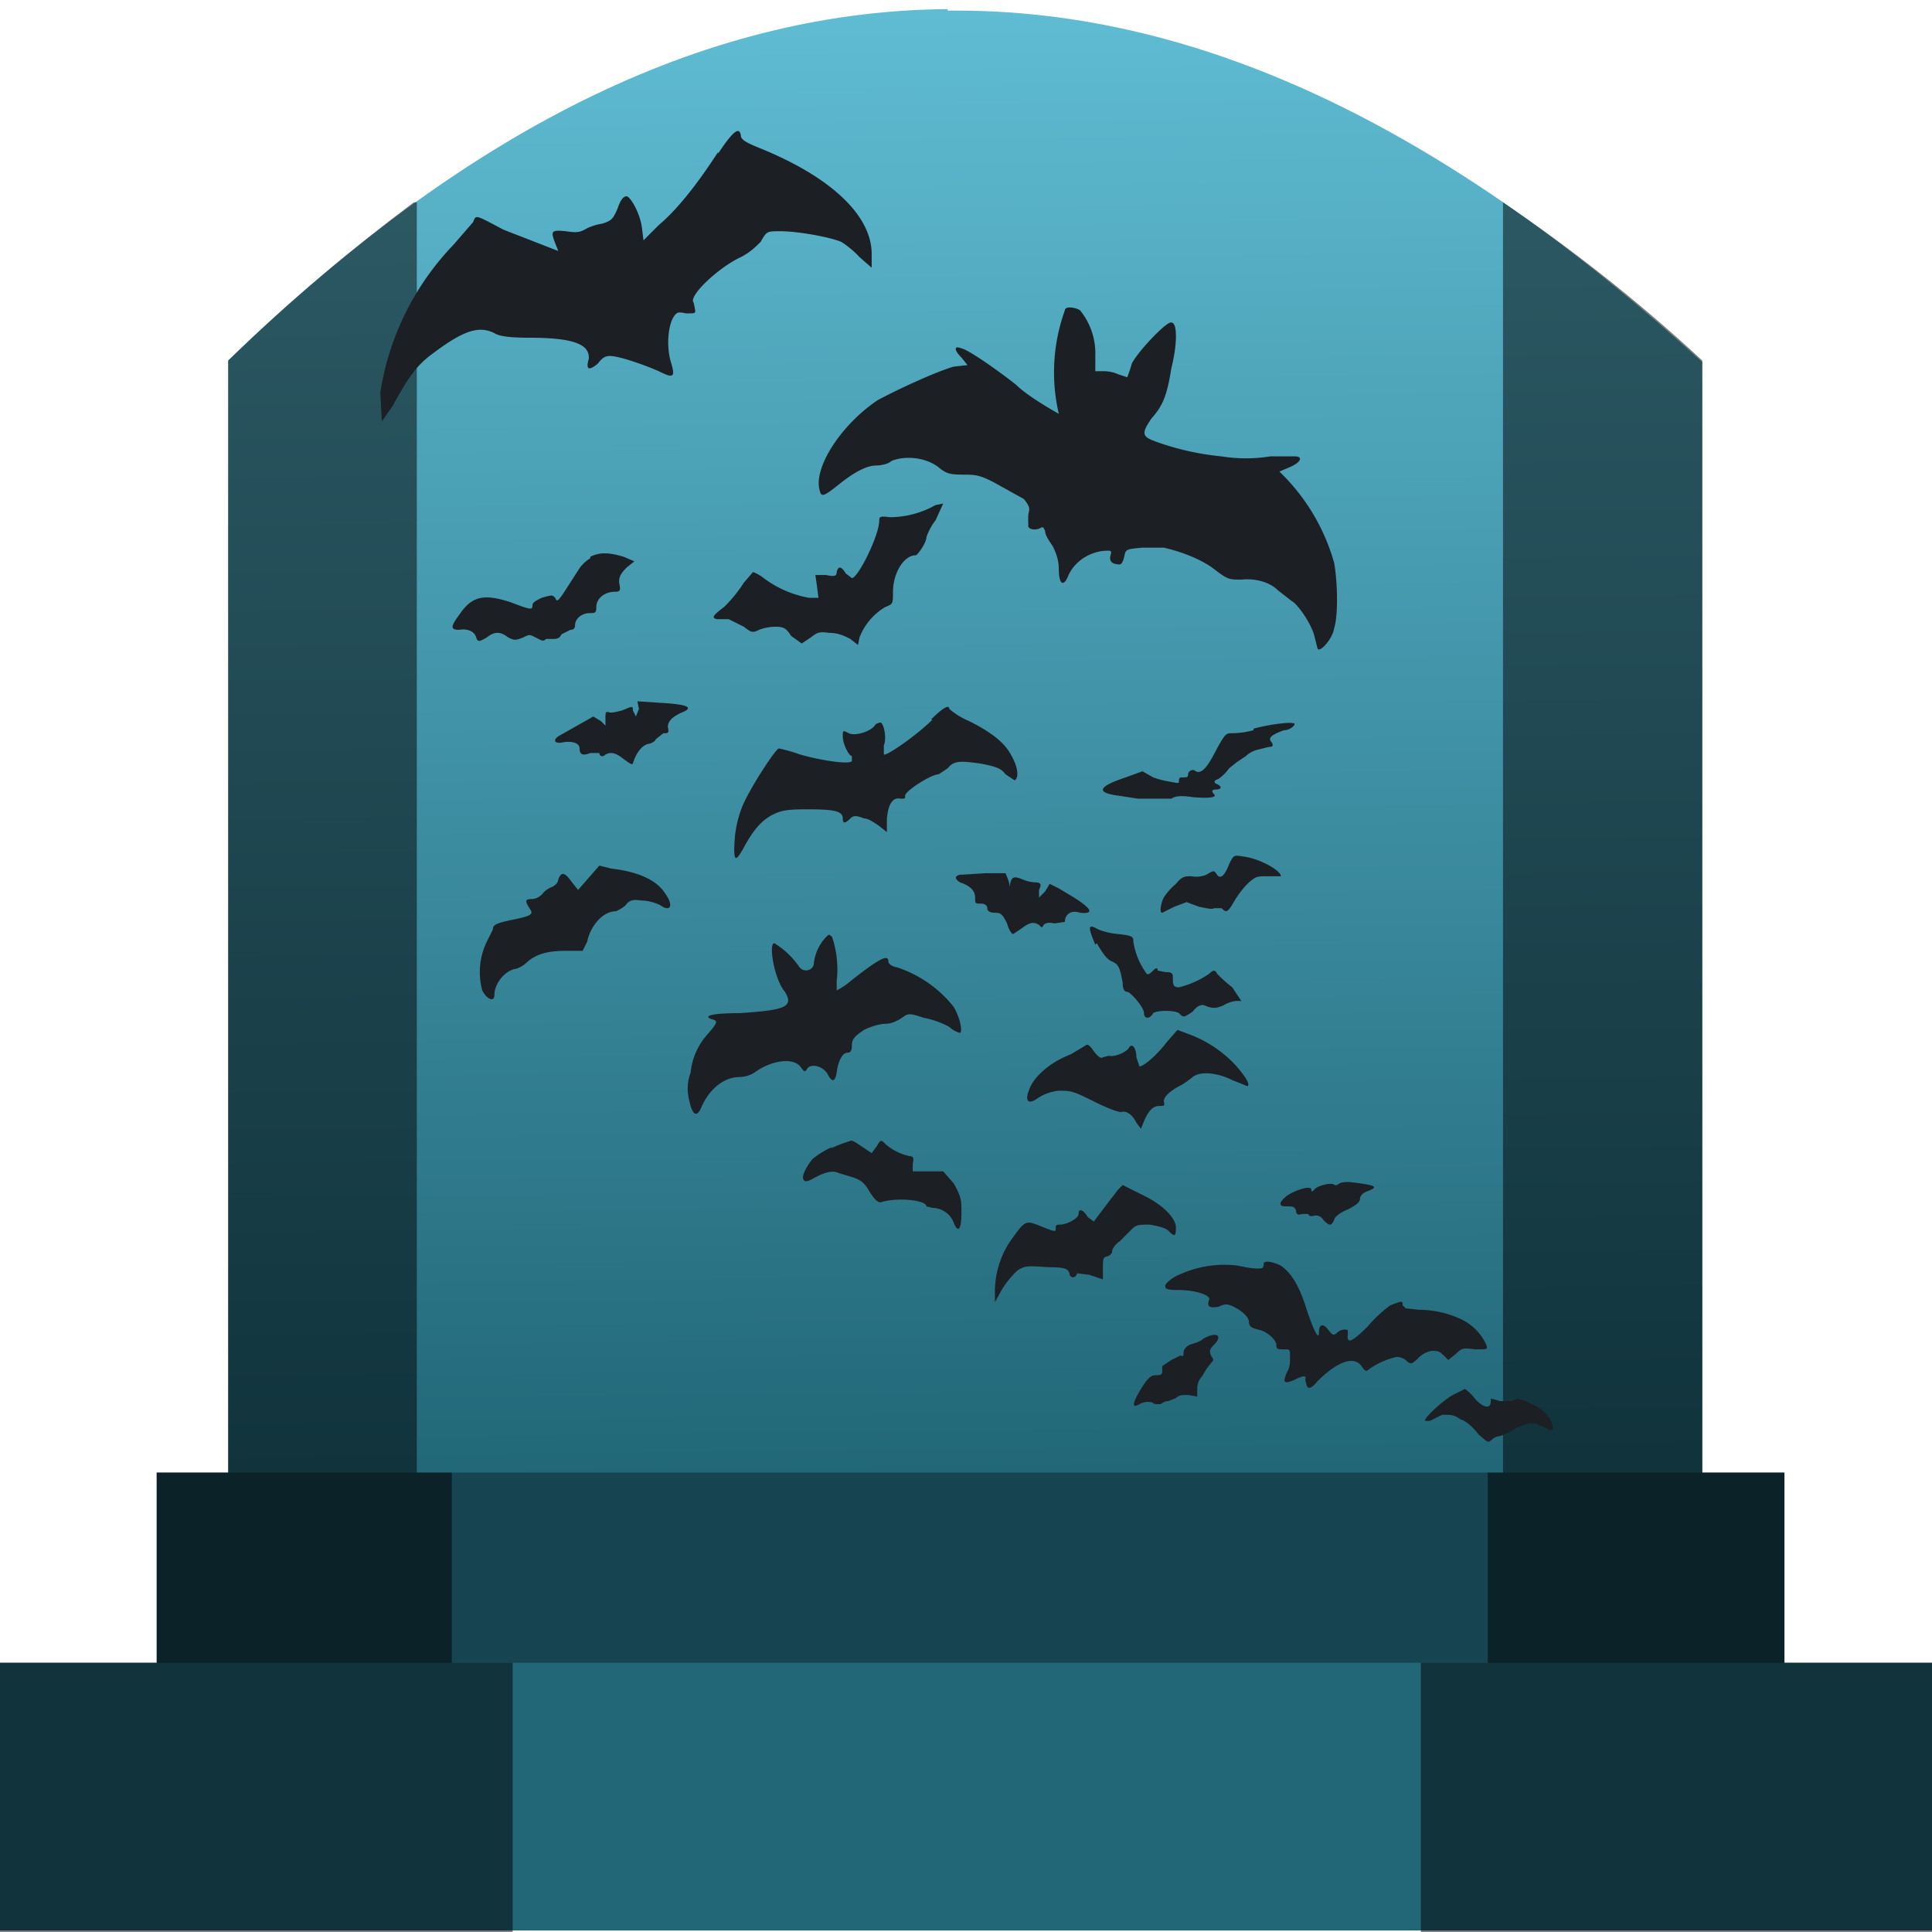 <svg xmlns="http://www.w3.org/2000/svg" xmlns:xlink="http://www.w3.org/1999/xlink" width="48" height="48" viewBox="0 0 12.7 12.7"><defs><linearGradient id="a"><stop offset="0" stop-color="#216778"/><stop offset="1" stop-color="#5fbcd3"/></linearGradient><linearGradient xlink:href="#a" id="e" x1="6.34" y1="293.99" x2="6.23" y2="284.36" gradientUnits="userSpaceOnUse"/><linearGradient id="b"><stop offset="0" stop-color="#fff"/><stop offset="1" stop-color="#fff" stop-opacity="0"/></linearGradient><linearGradient id="c"><stop offset="0"/><stop offset="1" stop-opacity="0"/></linearGradient><linearGradient id="d"><stop offset="0" stop-color="#f5f5f5"/><stop offset="1" stop-color="#d2d2d2"/></linearGradient></defs><path d="M6.23 284.36c-1.52.01-3.09.72-4.73 2.31V294h9.69v-7.32c-1.6-1.46-3.24-2.33-4.96-2.31z" fill="url(#e)" transform="translate(0 -284.3)"/><path fill="#164450" d="M1.03 9.68h10.7v1.27H1.03z"/><path fill="#216778" d="M-.03 10.93h12.76v1.76H-.03z"/><path d="M2.74 1.33h-.02c-.4.3-.81.64-1.22 1.04v7.31h-.47v1.25H-.03v1.77h3.4v-1.77h-.4V9.68h-.23zm7.14 0v8.35h-.1v1.25h-.44v1.77h3.39v-1.77h-1V9.68h-.54V2.37c-.43-.4-.87-.74-1.31-1.04z" opacity=".5"/><g fill="#1c1f24"><path d="M4.72 1c-.13.2-.26.37-.39.48l-.1.1-.01-.08c-.01-.09-.07-.2-.1-.21-.02 0-.04.02-.06.08-.03.07-.04.08-.1.1a.37.37 0 0 0-.1.03c-.05.03-.07.03-.14.02-.1-.01-.1 0-.07.08l.02.05-.36-.14c-.19-.1-.18-.1-.2-.05l-.13.15a1.8 1.8 0 0 0-.48.97l.01.19.07-.1c.11-.2.16-.27.27-.35.2-.15.3-.18.4-.13.03.02.1.03.23.03.28 0 .4.04.39.14-.02.07 0 .08.06.03.03-.04.05-.05.08-.05.06 0 .23.06.32.1.1.05.11.04.08-.06s-.02-.24.02-.3c.02-.03.03-.03.08-.02.06 0 .06 0 .06-.02l-.01-.05c-.04-.04.16-.23.31-.3.06-.03.1-.07.13-.1.04-.07.04-.07.13-.07.12 0 .33.04.4.07a.6.6 0 0 1 .12.1l.08.07v-.09c0-.25-.26-.5-.72-.69-.1-.04-.14-.06-.14-.09-.01-.06-.05-.03-.15.12zM7 2.04a1.2 1.2 0 0 0-.04.68s-.2-.11-.28-.19c-.1-.08-.31-.23-.36-.24-.05-.02-.05.01 0 .06l.04.05-.09.01c-.11.03-.37.15-.5.22-.24.16-.43.45-.38.6.01.04.03.03.13-.05s.18-.12.24-.12c.03 0 .08-.01.1-.03.1-.04.24-.02.32.05.04.03.06.04.15.04.08 0 .11 0 .22.06l.18.1c.04.05.04.06.03.1a.5.5 0 0 0 0 .07c-.01.03.05.04.08.02.02-.01.02 0 .03.02 0 .03.03.07.05.1.02.04.04.09.04.15 0 .1.03.12.06.05.04-.1.15-.17.26-.17.02 0 .03 0 .02.03-.01.04.01.06.06.06.01 0 .02-.01.03-.05.01-.05.01-.05.12-.06h.14c.13.03.25.08.33.14.09.07.1.07.18.07.1-.01.19.02.24.07l.09.07c.04.02.13.15.15.23l.02.08c.01.04.1-.06.11-.13.03-.1.02-.32 0-.43a1.33 1.33 0 0 0-.36-.6l.07-.03c.07-.03.09-.07.03-.07L8.35 3a1 1 0 0 1-.32 0 1.76 1.76 0 0 1-.44-.1c-.08-.03-.09-.05-.02-.15.07-.08.1-.14.13-.33.04-.16.04-.3 0-.3-.03-.01-.22.19-.26.27a.99.99 0 0 1-.03.09l-.06-.02a.24.24 0 0 0-.1-.02H7.2v-.1a.45.45 0 0 0-.1-.3c-.03-.02-.1-.03-.1 0z"/><path d="M6.15 3.32a.62.62 0 0 1-.3.08c-.07-.01-.07 0-.07.02 0 .1-.14.38-.18.38l-.04-.03c-.03-.05-.05-.05-.06-.01 0 .03-.02.03-.07.02h-.07l.01.07.01.08h-.06a.7.7 0 0 1-.3-.13.27.27 0 0 0-.07-.04l-.06.07a.92.92 0 0 1-.13.16c-.08.06-.08.07-.05.08h.08l.1.05c.05.04.06.04.1.02a.3.3 0 0 1 .11-.02c.05 0 .07.01.1.06l.07.05.06-.04c.04-.03.05-.04.12-.03.06 0 .1.02.14.04l.05.04.01-.05a.4.4 0 0 1 .17-.2c.05-.02.05-.02.05-.1 0-.12.07-.24.15-.24.01 0 .07-.08.07-.12 0 0 .02-.06.06-.11l.05-.11-.05.01zM3.88 3.67a.24.24 0 0 0-.08.08l-.09.14c-.04.06-.05.07-.06.04-.02-.02-.02-.02-.09 0-.04.02-.06.03-.06.05 0 .03-.01.03-.14-.02-.18-.06-.26-.04-.34.08-.06.08-.06.1 0 .1.05-.01.1.01.11.05.01.03.02.03.07 0 .05-.04.09-.04.14 0 .04.02.05.02.1 0 .04-.02.04-.02.08 0s.05.03.07.01h.05c.01 0 .04 0 .05-.03l.06-.03c.02 0 .03-.01.03-.03 0-.04.04-.08.1-.08.03 0 .04 0 .04-.04 0-.06.06-.1.12-.1.04 0 .04-.01.03-.06 0-.03 0-.05.05-.1l.05-.04-.07-.03c-.1-.03-.16-.03-.22 0zM4.2 4.66l-.02.05-.02-.04c0-.03 0-.03-.07 0-.04.01-.08.02-.09.01-.02 0-.02 0-.02.05v.04l-.03-.03-.05-.03-.23.13c-.04.03-.02.05.03.04.05-.01.11 0 .11.04s.02.05.07.03h.06c0 .02.02.03.04.01.04-.02.07-.01.12.03.03.02.05.04.06.03.02-.07.06-.12.1-.13.02 0 .05-.02.05-.03l.05-.04c.03 0 .04 0 .03-.04 0-.04.03-.07.1-.1s.03-.05-.15-.06l-.15-.01zM6.13 4.73c-.1.1-.3.24-.32.23V4.9c.02-.05 0-.14-.02-.15 0 0-.03 0-.04.02-.03.04-.13.07-.17.05-.04-.02-.04-.02-.04.02 0 .05.04.13.06.13L5.6 5c0 .03-.2 0-.34-.04a1.08 1.08 0 0 0-.14-.04c-.02 0-.19.26-.24.38a.74.74 0 0 0-.05.21c-.01.15 0 .17.06.06.06-.11.11-.17.18-.21.06-.03.09-.04.23-.04.18 0 .24.01.24.06 0 .03.01.04.05 0 .02-.02.04-.02.09 0 .03 0 .07.03.1.05l.05.04v-.09c.01-.1.04-.14.09-.13.03 0 .03 0 .03-.02 0-.03.17-.14.22-.14l.06-.04c.04-.05.08-.05.22-.03.1.02.13.03.16.07l.06.04c.03-.02.02-.09-.02-.16-.04-.08-.12-.15-.28-.23a.49.49 0 0 1-.13-.08c0-.03-.04-.01-.12.07zM8.24 4.8a.55.55 0 0 1-.15.02c-.03 0-.04.01-.09.1-.06.12-.1.17-.14.15-.02-.02-.05 0-.05.02s-.01.02-.03.02c-.02 0-.03 0-.03.02s0 .02-.05.01a.62.62 0 0 1-.12-.03l-.07-.04-.11.04c-.18.06-.2.1-.05.12l.13.02h.22c.03-.02.07-.02.14-.01.12.01.16 0 .14-.02-.02-.02-.01-.03.01-.03.04 0 .05-.02 0-.04-.01-.01-.01-.02.02-.03a.3.3 0 0 0 .07-.07l.05-.04.06-.04a.17.17 0 0 1 .07-.04l.08-.02c.03 0 .03-.01.02-.03-.03-.03 0-.05.08-.08.04 0 .07-.03.07-.04 0-.02-.16 0-.27.03zM8.08 5.68c-.03.08-.06.1-.08.07-.02-.03-.02-.03-.07 0a.18.18 0 0 1-.1.01c-.04 0-.06 0-.1.05a.41.41 0 0 0-.08.09c-.02.04-.03.1-.01.1l.08-.04.08-.03.08.03c.05.01.09.02.1.01h.05c.03.03.04.03.08-.04a.6.6 0 0 1 .1-.13c.05-.04.05-.04.13-.04h.08c0-.04-.15-.12-.25-.13-.06-.01-.06-.01-.09.05zM3.87 5.77l-.07.08-.04-.05c-.05-.07-.07-.07-.09-.02 0 .02-.02.04-.04.05a.15.15 0 0 0-.06.04.1.1 0 0 1-.07.04c-.05 0-.05.01-.02.06.03.04.02.05-.13.08-.09.02-.11.03-.11.06l-.04.08a.46.46 0 0 0-.03.32c.03.06.08.08.08.03 0-.07.06-.15.13-.17.02 0 .06-.02.09-.05.06-.05.13-.07.26-.07h.1l.03-.06c.02-.1.1-.2.19-.2.02-.01.06-.03.07-.05.02-.02.04-.03.1-.02.05 0 .1.02.12.03.07.05.09 0 .03-.08-.05-.08-.17-.14-.35-.16l-.08-.02zM6.31 5.75c-.04.01-.03.03 0 .05.06.02.1.05.1.1 0 .04 0 .04.04.04.02 0 .04.01.04.03 0 .02.02.03.05.03.04 0 .05.01.08.07.01.04.03.07.04.07l.06-.04c.05-.04.08-.04.11-.02.02.02.02.02.03 0 .01-.01.03-.02.07-.01L7 6.06c0-.05.04-.08.1-.06.1.01.07-.03-.04-.1l-.1-.06-.06-.03-.03.05-.04.04v-.05c.02-.04.01-.05-.03-.05a.24.24 0 0 1-.08-.02c-.05-.02-.07-.02-.08.03 0 .03 0 .02-.01-.02l-.02-.05h-.13l-.16.01zM7.21 6.2c.04.07.07.11.1.12.04.02.05.03.07.14 0 .04.01.06.03.06.02 0 .11.1.11.14 0 .04.04.04.06 0 .03-.02.14-.02.17 0 .03.03.03.03.09-.01.03-.04.06-.05.08-.04.05.02.07.02.12 0a.22.22 0 0 1 .08-.03h.04l-.06-.09A.89.89 0 0 1 8 6.4c-.01-.02-.02-.03-.05 0a.6.6 0 0 1-.2.09c-.03 0-.04-.01-.04-.05s0-.05-.05-.05l-.05-.01c0-.02-.01-.02-.03 0-.03.03-.04.03-.05.01a.48.48 0 0 1-.08-.2c0-.03 0-.04-.1-.05a.48.48 0 0 1-.13-.03c-.07-.04-.07-.02-.02.1zM5.43 6.16a.3.3 0 0 0-.08.17c0 .05-.07.07-.1.02a.55.55 0 0 0-.16-.15c-.04 0 0 .24.07.32.06.1 0 .12-.3.14-.19 0-.24.02-.18.04.04.01.04.02-.03.1a.44.44 0 0 0-.11.25.3.3 0 0 0-.01.18c.02.1.05.12.08.05.05-.12.15-.2.25-.2.03 0 .07-.01.1-.03.11-.08.25-.1.3-.04.03.04.03.04.05.01.03-.03.1-.01.13.04.03.06.05.05.06-.01.01-.08.04-.13.07-.13.02 0 .03-.01.03-.05s.02-.06.08-.1c.04-.02.1-.04.14-.04.04 0 .08-.02.11-.04.04-.03.05-.03.14 0a.6.6 0 0 1 .17.06c.03.03.07.04.07.04.02-.01 0-.1-.04-.17a.79.79 0 0 0-.37-.26c-.05-.01-.06-.03-.06-.04 0-.05-.06-.02-.25.13a.4.4 0 0 1-.09.06v-.06a.67.67 0 0 0-.03-.29c-.02-.02-.02-.02-.04 0zM7.67 6.85c-.06.08-.15.16-.18.16l-.02-.06c0-.06-.03-.1-.05-.06-.02.03-.1.06-.13.05l-.04.01c-.01.01-.03 0-.06-.04-.02-.03-.04-.05-.05-.04l-.1.06c-.13.05-.22.13-.26.2-.05.1-.03.14.04.09a.3.3 0 0 1 .14-.05c.08 0 .09 0 .23.07.1.05.16.07.18.07.03-.01.07.01.1.07l.03.04.02-.05c.03-.07.06-.1.1-.1.03 0 .04 0 .03-.03 0-.03.04-.07.12-.11a.68.68 0 0 0 .07-.05c.05-.04.16-.03.26.02l.1.04c.02-.01-.01-.06-.08-.14a.8.8 0 0 0-.3-.2l-.08-.03zM5.47 7.54a.55.55 0 0 0-.13.08c-.04.05-.07.11-.06.13.01.02.02.02.06 0 .07-.04.13-.06.17-.04l.1.03c.05.02.07.03.11.1.04.06.06.07.08.06.11-.03.29-.01.29.03l.04.01c.06 0 .12.04.14.1.03.07.05.04.05-.07 0-.08 0-.1-.05-.19L6.2 7.7h-.2v-.05c.01-.04 0-.05-.02-.05a.35.35 0 0 1-.16-.08c-.03-.03-.03-.03-.06.02a.88.88 0 0 0-.03.04l-.06-.04c-.03-.02-.07-.05-.08-.04a.83.83 0 0 0-.13.05zM8.8 7.79h-.03c0-.02-.11 0-.13.03-.01.01-.02.02-.02 0 0-.03-.1 0-.16.04-.05.04-.06.07-.01.07.05 0 .06 0 .07.03 0 .02.01.03.04.02h.04c0 .01.02.02.04.01.02 0 .04 0 .06.03.04.04.05.04.07 0 0-.02.04-.05.09-.07.06-.03.08-.05.08-.07 0-.02.02-.04.05-.05.08-.03.05-.04-.12-.06-.03 0-.06 0-.08.02zM7.35 7.82a15.24 15.24 0 0 0-.16.21L7.15 8c-.03-.05-.06-.06-.06-.02 0 .03-.08.07-.12.07-.02 0-.03 0-.03.02 0 .03 0 .03-.1-.01s-.1-.04-.2.1a.6.6 0 0 0-.1.34v.06l.05-.09a.6.6 0 0 1 .1-.12c.05-.03.06-.03.2-.02.11 0 .13.01.14.04 0 .03.04.04.05 0l.08.01.09.03v-.07c0-.06 0-.07.02-.08.02 0 .04-.02.04-.03 0-.02.02-.05.05-.07l.08-.08c.03-.03.05-.03.12-.03.05.01.1.02.12.04.04.04.05.04.05-.02s-.08-.15-.23-.22l-.12-.06zM8.3 8.32c.02.02-.03.03-.16 0a.71.71 0 0 0-.39.06c-.05.02-.09.06-.09.07 0 .02 0 .03.09.03.1 0 .2.03.2.06-.02.05 0 .06.06.05.04-.02.06-.02.1 0 .06.03.1.07.1.1s.02.04.06.05c.06.01.12.07.12.1s.01.03.05.03.04 0 .04.05c0 .03 0 .07-.02.1-.03.07-.02.08.05.05.06-.03.08-.03.07 0l.01.04c.01.02.03.02.07-.03.13-.13.24-.17.29-.1.02.03.03.04.05.02a.5.5 0 0 1 .18-.08.1.1 0 0 1 .06.02c.03.03.04.03.08-.01a.17.17 0 0 1 .09-.05c.04 0 .05 0 .08.03l.03.03.05-.04c.04-.04.05-.04.13-.03.08 0 .08 0 .07-.03a.34.34 0 0 0-.17-.17.65.65 0 0 0-.27-.06l-.09-.01-.02-.02c0-.03 0-.03-.08 0a.88.88 0 0 0-.15.14c-.1.1-.14.12-.13.05 0-.03 0-.03-.02-.03a.07.07 0 0 0-.05.02c-.02.02-.03.02-.06-.02s-.06-.04-.06.02c0 .05-.03 0-.08-.15-.05-.16-.1-.24-.17-.29-.06-.03-.13-.04-.11 0zM7.91 8.8c-.02.02-.06.03-.09.04-.02.01-.04.03-.04.05 0 .02 0 .03-.02.02l-.06.03-.06.04v.03c0 .02 0 .03-.04.03-.03 0-.05.01-.1.09-.06.1-.06.13-.01.1.04-.02.08-.02.1 0h.04a.08.08 0 0 1 .05-.02l.05-.02c.02-.02.04-.02.08-.02l.06.01v-.05c0-.03.01-.06.03-.08L7.93 9l.03-.04c.02-.02.02-.02 0-.05-.01-.03-.01-.04.02-.07.06-.06.02-.09-.07-.04zM9.55 9.17c-.07.04-.2.16-.18.17h.03l.08-.04c.06 0 .08 0 .12.03.04.01.09.06.12.1.06.05.06.06.09.03a.1.1 0 0 1 .05-.02.4.4 0 0 0 .1-.05c.07-.03.1-.04.14-.03l.07.03c.04.03.05 0 .02-.06a.26.26 0 0 0-.12-.1c-.08-.04-.1-.04-.13-.02h-.08c-.07-.02-.06-.02-.06 0 0 .05-.04.05-.1-.01a.32.32 0 0 0-.07-.07l-.08.04z"/></g></svg>